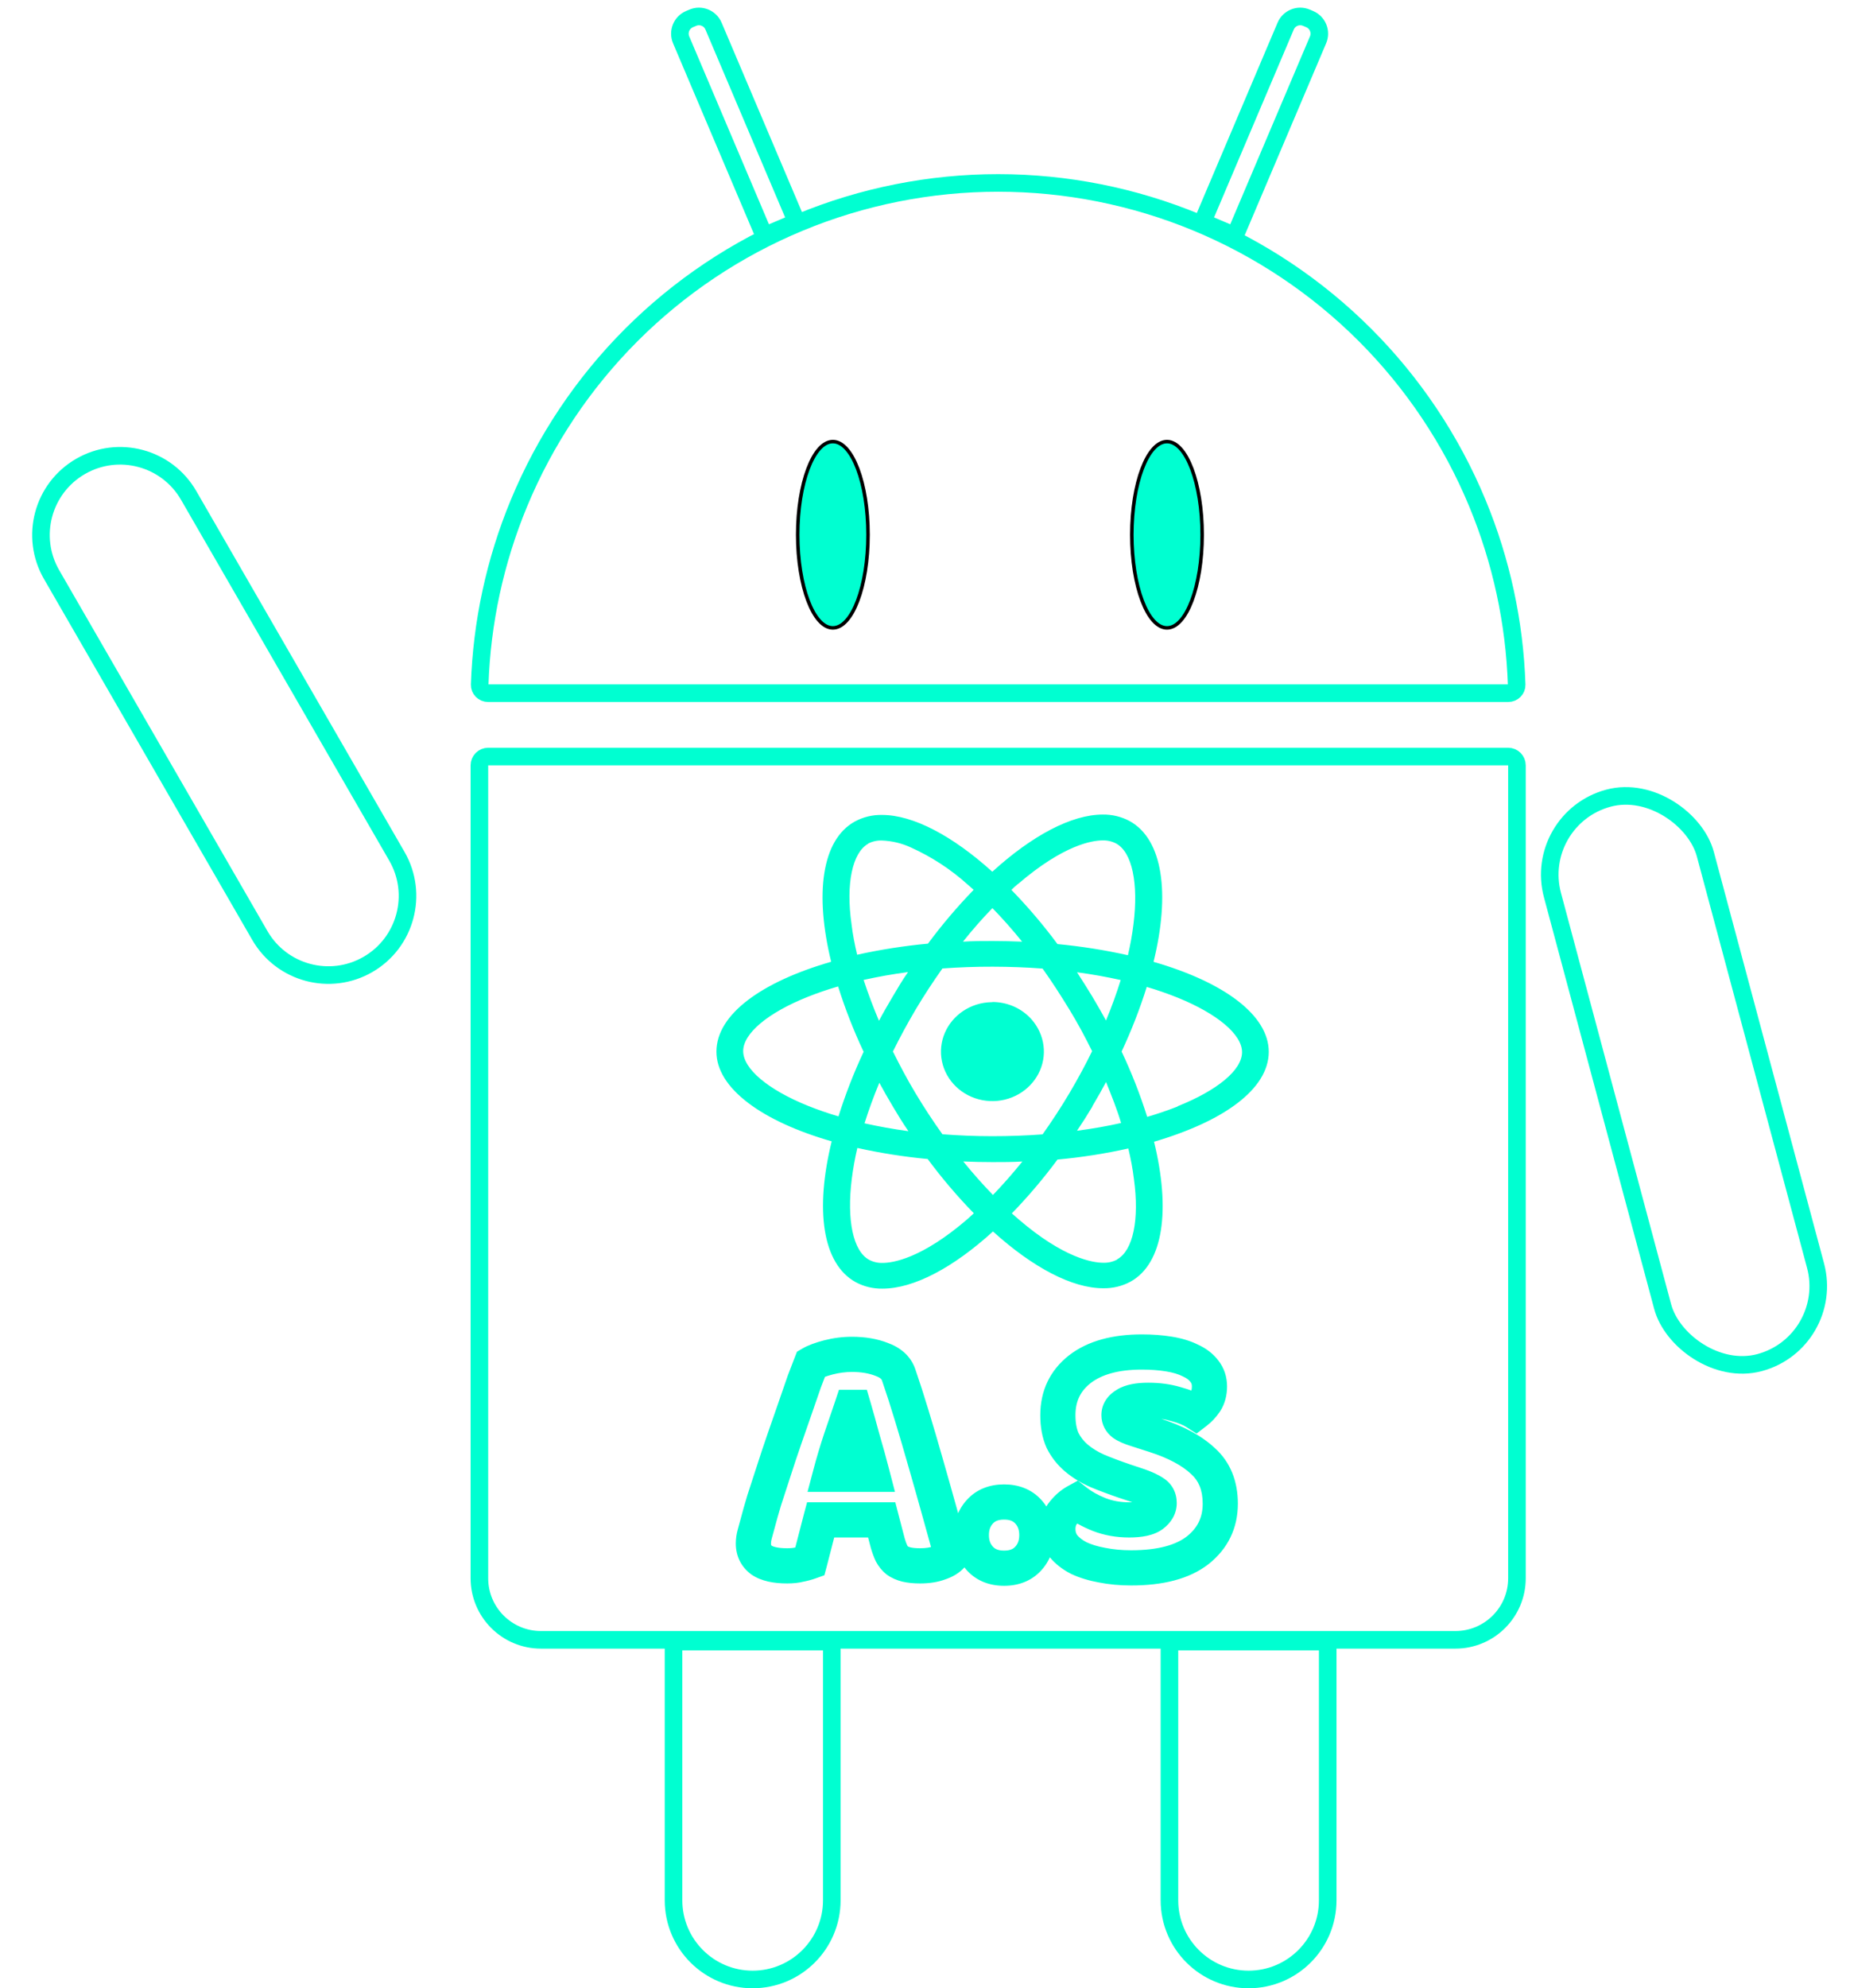 <svg width="526" height="565" viewBox="0 0 526 565" fill="none" xmlns="http://www.w3.org/2000/svg">
<path d="M196.052 5.427L196.972 5.036C199.26 4.065 201.902 5.133 202.873 7.42L226.512 63.111L217.307 67.018L193.668 11.328C192.697 9.04 193.764 6.398 196.052 5.427Z" stroke="#00FFD1" stroke-width="5"/>
<path d="M371.448 5.036L372.369 5.427C374.657 6.398 375.724 9.04 374.753 11.328L363.812 37.102L351.114 67.018L341.909 63.111L365.548 7.42C366.519 5.133 369.161 4.065 371.448 5.036Z" stroke="#00FFD1" stroke-width="5"/>
<path d="M420.077 143.039C426.862 159.419 430.633 176.876 431.223 194.569C431.266 195.861 430.209 196.985 428.805 196.985H283.805L138.805 196.985C137.402 196.985 136.344 195.861 136.387 194.569C136.977 176.876 140.748 159.419 147.533 143.039C154.946 125.143 165.81 108.883 179.507 95.186C193.204 81.49 209.464 70.625 227.359 63.212C245.255 55.8 264.435 51.985 283.805 51.985C303.175 51.985 322.355 55.8 340.251 63.212C358.146 70.625 374.407 81.49 388.103 95.186C401.8 108.883 412.665 125.143 420.077 143.039Z" stroke="#00FFD1" stroke-width="5"/>
<path d="M246.805 151.955C246.805 166.575 242.328 178.426 236.805 178.426C231.283 178.426 226.805 166.575 226.805 151.955C226.805 137.336 231.283 125.485 236.805 125.485C242.328 125.485 246.805 137.336 246.805 151.955Z" fill="#00FFD1"/>
<path d="M246.805 151.955C246.805 166.575 242.328 178.426 236.805 178.426C231.283 178.426 226.805 166.575 226.805 151.955C226.805 137.336 231.283 125.485 236.805 125.485C242.328 125.485 246.805 137.336 246.805 151.955Z" stroke="black"/>
<path d="M341.805 151.955C341.805 166.575 337.328 178.426 331.805 178.426C326.283 178.426 321.805 166.575 321.805 151.955C321.805 137.336 326.283 125.485 331.805 125.485C337.328 125.485 341.805 137.336 341.805 151.955Z" fill="#00FFD1"/>
<path d="M341.805 151.955C341.805 166.575 337.328 178.426 331.805 178.426C326.283 178.426 321.805 166.575 321.805 151.955C321.805 137.336 326.283 125.485 331.805 125.485C337.328 125.485 341.805 137.336 341.805 151.955Z" stroke="black"/>
<path d="M73.876 265.83L14.665 163.275C8.452 152.513 12.139 138.752 22.901 132.539C33.662 126.326 47.423 130.013 53.636 140.775L112.847 243.33C119.06 254.092 115.373 267.853 104.611 274.066C93.85 280.279 80.089 276.592 73.876 265.83Z" stroke="#00FFD1" stroke-width="5"/>
<rect x="435.582" y="232.637" width="45" height="166.053" rx="22.5" transform="rotate(-15 435.582 232.637)" stroke="#00FFD1" stroke-width="5"/>
<path d="M138.805 214.985H428.805C430.186 214.985 431.305 216.104 431.305 217.485V448.485C431.305 458.15 423.47 465.985 413.805 465.985H153.805C144.14 465.985 136.305 458.15 136.305 448.485V217.485C136.305 216.104 137.424 214.985 138.805 214.985Z" stroke="#00FFD1" stroke-width="5"/>
<path d="M230.624 387.552L228.089 383.242L226.593 384.122L225.964 385.74L230.624 387.552ZM235.52 385.728L234.275 380.886L234.258 380.89L234.241 380.894L235.52 385.728ZM250.688 386.304L248.852 390.955L248.925 390.984L248.999 391.01L250.688 386.304ZM255.488 390.624L260.213 388.988L260.207 388.97L260.2 388.952L255.488 390.624ZM259.232 402.24L264.015 400.784L264.015 400.784L259.232 402.24ZM263.264 415.968L258.454 417.333L258.456 417.342L258.459 417.35L263.264 415.968ZM267.2 429.888L262.382 431.226L262.385 431.235L262.387 431.244L267.2 429.888ZM270.56 441.984L274.356 445.238L276.081 443.226L275.384 440.668L270.56 441.984ZM267.104 444.096L265.523 439.353L265.435 439.382L265.348 439.414L267.104 444.096ZM257.696 444.576L256.483 449.427L256.517 449.435L256.551 449.443L257.696 444.576ZM255.104 443.424L251.981 447.328L252.07 447.4L252.163 447.468L255.104 443.424ZM253.472 441.408L248.932 443.503L248.997 443.643L249.07 443.778L253.472 441.408ZM252.416 438.528L247.578 439.79L247.597 439.865L247.619 439.939L252.416 438.528ZM250.688 431.904L255.526 430.642L254.551 426.904H250.688V431.904ZM233.312 431.904V426.904H229.471L228.481 430.616L233.312 431.904ZM231.776 437.856L226.925 436.643L226.925 436.643L231.776 437.856ZM230.24 443.808L231.922 448.517L234.395 447.634L235.071 445.096L230.24 443.808ZM227.36 444.576L226.439 439.662L226.254 439.696L226.072 439.745L227.36 444.576ZM216.512 443.328L213.512 447.328L213.605 447.397L213.7 447.463L216.512 443.328ZM214.592 435.936L209.784 434.562L209.784 434.562L214.592 435.936ZM215.456 432.768L220.291 434.04L220.294 434.032L220.296 434.023L215.456 432.768ZM217.28 426.336L212.525 424.791L212.507 424.845L212.491 424.899L217.28 426.336ZM219.968 418.08L224.722 419.63L224.727 419.615L224.731 419.6L219.968 418.08ZM223.04 408.864L218.316 407.225L218.316 407.225L223.04 408.864ZM226.112 400.032L230.833 401.679L230.839 401.662L230.845 401.645L226.112 400.032ZM228.704 392.544L224.034 390.758L224.011 390.819L223.989 390.88L228.704 392.544ZM242.144 399.936V394.936H238.54L237.401 398.355L242.144 399.936ZM239.072 408.96L234.347 407.324L234.338 407.352L234.329 407.379L239.072 408.96ZM236.096 418.944L231.262 417.667L229.604 423.944H236.096V418.944ZM248 418.944V423.944H254.462L252.84 417.689L248 418.944ZM245.216 408.864L240.388 410.164L240.403 410.22L240.419 410.275L245.216 408.864ZM242.72 399.936L247.519 398.532L246.466 394.936H242.72V399.936ZM233.159 391.862C233.662 391.566 234.777 391.097 236.799 390.562L234.241 380.894C231.911 381.511 229.762 382.258 228.089 383.242L233.159 391.862ZM236.765 390.57C238.612 390.096 240.434 389.864 242.24 389.864V379.864C239.566 379.864 236.908 380.208 234.275 380.886L236.765 390.57ZM242.24 389.864C244.948 389.864 247.12 390.271 248.852 390.955L252.524 381.653C249.392 380.417 245.932 379.864 242.24 379.864V389.864ZM248.999 391.01C250.482 391.543 250.7 392.082 250.776 392.296L260.2 388.952C258.868 385.198 255.886 382.857 252.377 381.598L248.999 391.01ZM250.763 392.26C251.889 395.513 253.118 399.323 254.449 403.696L264.015 400.784C262.658 396.325 261.391 392.391 260.213 388.988L250.763 392.26ZM254.449 403.696C255.783 408.08 257.118 412.625 258.454 417.333L268.074 414.603C266.722 409.839 265.369 405.232 264.015 400.784L254.449 403.696ZM258.459 417.35C259.799 422.008 261.107 426.633 262.382 431.226L272.018 428.55C270.733 423.927 269.417 419.272 268.069 414.586L258.459 417.35ZM262.387 431.244C263.665 435.778 264.781 439.796 265.736 443.3L275.384 440.668C274.419 437.132 273.295 433.086 272.013 428.532L262.387 431.244ZM266.764 438.73C266.764 438.73 266.76 438.735 266.752 438.743C266.743 438.751 266.73 438.763 266.711 438.779C266.673 438.811 266.609 438.859 266.513 438.918C266.316 439.038 266.001 439.193 265.523 439.353L268.685 448.839C270.774 448.143 272.818 447.032 274.356 445.238L266.764 438.73ZM265.348 439.414C264.509 439.729 263.308 439.96 261.632 439.96V449.96C264.18 449.96 266.627 449.615 268.86 448.778L265.348 439.414ZM261.632 439.96C260.349 439.96 259.444 439.851 258.841 439.709L256.551 449.443C258.124 449.813 259.843 449.96 261.632 449.96V439.96ZM258.909 439.725C258.378 439.593 258.132 439.444 258.045 439.38L252.163 447.468C253.484 448.428 254.966 449.047 256.483 449.427L258.909 439.725ZM258.227 439.52C258.187 439.487 258.052 439.367 257.874 439.038L249.07 443.778C249.788 445.113 250.741 446.337 251.981 447.328L258.227 439.52ZM258.012 439.313C257.751 438.747 257.479 438.024 257.213 437.117L247.619 439.939C247.993 441.208 248.425 442.405 248.932 443.503L258.012 439.313ZM257.254 437.266L255.526 430.642L245.85 433.166L247.578 439.79L257.254 437.266ZM250.688 426.904H233.312V436.904H250.688V426.904ZM228.481 430.616C227.962 432.562 227.443 434.572 226.925 436.643L236.627 439.069C237.133 437.044 237.638 435.086 238.143 433.192L228.481 430.616ZM226.925 436.643C226.419 438.668 225.914 440.626 225.409 442.52L235.071 445.096C235.59 443.15 236.109 441.14 236.627 439.069L226.925 436.643ZM228.558 439.099C227.932 439.323 227.228 439.514 226.439 439.662L228.281 449.49C229.54 449.254 230.756 448.933 231.922 448.517L228.558 439.099ZM226.072 439.745C225.666 439.853 224.946 439.96 223.808 439.96V449.96C225.486 449.96 227.134 449.811 228.648 449.407L226.072 439.745ZM223.808 439.96C220.93 439.96 219.7 439.449 219.324 439.193L213.7 447.463C216.524 449.383 220.158 449.96 223.808 449.96V439.96ZM219.512 439.328C219.312 439.178 219.277 439.095 219.274 439.089C219.269 439.077 219.208 438.958 219.208 438.624H209.208C209.208 442.12 210.668 445.195 213.512 447.328L219.512 439.328ZM219.208 438.624C219.208 438.211 219.266 437.777 219.4 437.31L209.784 434.562C209.406 435.887 209.208 437.245 209.208 438.624H219.208ZM219.4 437.31C219.668 436.371 219.965 435.279 220.291 434.04L210.621 431.496C210.307 432.689 210.028 433.709 209.784 434.562L219.4 437.31ZM220.296 434.023C220.723 432.378 221.311 430.299 222.069 427.773L212.491 424.899C211.713 427.493 211.085 429.702 210.616 431.513L220.296 434.023ZM222.035 427.881C222.867 425.323 223.762 422.573 224.722 419.63L215.214 416.53C214.254 419.475 213.357 422.229 212.525 424.791L222.035 427.881ZM224.731 419.6C225.678 416.634 226.689 413.601 227.764 410.503L218.316 407.225C217.215 410.399 216.178 413.51 215.205 416.56L224.731 419.6ZM227.764 410.503C228.851 407.369 229.874 404.428 230.833 401.679L221.391 398.385C220.43 401.14 219.405 404.087 218.316 407.225L227.764 410.503ZM230.845 401.645C231.8 398.842 232.658 396.363 233.419 394.208L223.989 390.88C223.214 393.077 222.344 395.59 221.379 398.419L230.845 401.645ZM233.374 394.33C234.205 392.156 234.841 390.503 235.284 389.364L225.964 385.74C225.511 386.905 224.867 388.58 224.034 390.758L233.374 394.33ZM237.401 398.355C236.512 401.021 235.494 404.01 234.347 407.324L243.797 410.596C244.954 407.254 245.984 404.227 246.887 401.517L237.401 398.355ZM234.329 407.379C233.206 410.745 232.184 414.175 231.262 417.667L240.93 420.221C241.8 416.929 242.762 413.703 243.815 410.541L234.329 407.379ZM236.096 423.944H248V413.944H236.096V423.944ZM252.84 417.689C251.931 414.183 250.989 410.771 250.013 407.453L240.419 410.275C241.363 413.485 242.277 416.792 243.16 420.199L252.84 417.689ZM250.044 407.564C249.141 404.21 248.299 401.198 247.519 398.532L237.921 401.34C238.677 403.922 239.499 406.862 240.388 410.164L250.044 407.564ZM242.72 394.936H242.144V404.936H242.72V394.936ZM278.671 429.504L275.007 426.102L275.007 426.102L278.671 429.504ZM292.303 429.504L295.966 426.102L295.966 426.102L292.303 429.504ZM292.303 442.944L295.966 446.346L295.966 446.346L292.303 442.944ZM278.671 442.944L275.007 446.346L278.671 442.944ZM281.175 436.224C281.175 434.662 281.618 433.678 282.334 432.906L275.007 426.102C272.395 428.914 271.175 432.41 271.175 436.224H281.175ZM282.334 432.906C282.884 432.315 283.728 431.816 285.487 431.816V421.816C281.485 421.816 277.785 423.109 275.007 426.102L282.334 432.906ZM285.487 431.816C287.245 431.816 288.089 432.315 288.639 432.906L295.966 426.102C293.188 423.109 289.488 421.816 285.487 421.816V431.816ZM288.639 432.906C289.355 433.678 289.799 434.662 289.799 436.224H299.799C299.799 432.41 298.578 428.914 295.966 426.102L288.639 432.906ZM289.799 436.224C289.799 437.786 289.355 438.77 288.639 439.542L295.966 446.346C298.578 443.534 299.799 440.038 299.799 436.224H289.799ZM288.639 439.542C288.089 440.133 287.245 440.632 285.487 440.632V450.632C289.488 450.632 293.188 449.339 295.966 446.346L288.639 439.542ZM285.487 440.632C283.728 440.632 282.884 440.133 282.334 439.542L275.007 446.346C277.785 449.339 281.485 450.632 285.487 450.632V440.632ZM282.334 439.542C281.618 438.77 281.175 437.786 281.175 436.224H271.175C271.175 440.038 272.395 443.534 275.007 446.346L282.334 439.542ZM319.69 420.864L318.076 425.597L318.092 425.602L318.108 425.607L319.69 420.864ZM312.01 417.984L309.979 422.553L310.032 422.577L310.086 422.599L312.01 417.984ZM302.122 409.344L297.565 411.402L297.605 411.492L297.649 411.58L302.122 409.344ZM307.018 389.088L303.96 385.132L303.946 385.143L303.931 385.154L307.018 389.088ZM332.362 384.768L333.162 379.832L333.162 379.832L332.362 384.768ZM338.41 386.592L336.173 391.064L336.275 391.115L336.379 391.161L338.41 386.592ZM342.442 389.664L338.442 392.664L338.479 392.714L338.517 392.762L342.442 389.664ZM342.73 398.304L346.89 401.078L346.924 401.026L346.957 400.974L342.73 398.304ZM339.946 401.28L337.261 405.498L340.208 407.374L342.983 405.252L339.946 401.28ZM334.282 398.976L332.857 403.769L332.917 403.787L332.977 403.803L334.282 398.976ZM320.17 399.168L322.65 403.509L322.727 403.466L322.801 403.419L320.17 399.168ZM319.402 404.544L316.353 408.507L316.452 408.584L316.555 408.655L319.402 404.544ZM323.146 406.176L324.673 401.415L324.644 401.406L324.616 401.397L323.146 406.176ZM328.234 407.808L326.706 412.569L326.713 412.571L328.234 407.808ZM342.058 415.2L338.633 418.843L338.67 418.878L338.709 418.913L342.058 415.2ZM340.522 440.544L343.587 444.494L343.605 444.48L343.624 444.465L340.522 440.544ZM313.354 444.768L314.334 439.865L314.286 439.855L314.237 439.847L313.354 444.768ZM306.73 442.752L304.432 447.193L304.523 447.24L304.615 447.283L306.73 442.752ZM302.314 439.296L298.27 442.237L298.346 442.341L298.427 442.442L302.314 439.296ZM302.41 429.792L306.219 433.03L306.258 432.985L306.296 432.938L302.41 429.792ZM305.962 426.72L309.051 422.788L306.45 420.745L303.552 422.339L305.962 426.72ZM312.49 430.368L310.633 435.01L310.652 435.018L310.672 435.026L312.49 430.368ZM327.658 430.464L330.658 434.464L330.658 434.464L327.658 430.464ZM328.042 424.224L325.209 428.344L325.299 428.406L325.392 428.464L328.042 424.224ZM323.722 422.208L325.351 417.481L325.327 417.473L325.303 417.465L323.722 422.208ZM321.303 416.131C318.572 415.201 316.118 414.279 313.933 413.369L310.086 422.599C312.509 423.609 315.175 424.607 318.076 425.597L321.303 416.131ZM314.04 413.415C312.103 412.554 310.538 411.577 309.287 410.519L302.828 418.153C304.905 419.911 307.308 421.366 309.979 422.553L314.04 413.415ZM309.287 410.519C308.132 409.542 307.246 408.413 306.594 407.108L297.649 411.58C298.917 414.115 300.655 416.314 302.828 418.153L309.287 410.519ZM306.678 407.286C306.147 406.109 305.778 404.45 305.778 402.144H295.778C295.778 405.47 296.304 408.611 297.565 411.402L306.678 407.286ZM305.778 402.144C305.778 398.188 307.192 395.306 310.104 393.022L303.931 385.154C298.523 389.398 295.778 395.22 295.778 402.144H305.778ZM310.075 393.044C313.125 390.687 317.788 389.192 324.682 389.192V379.192C316.471 379.192 309.358 380.961 303.96 385.132L310.075 393.044ZM324.682 389.192C327.204 389.192 329.493 389.368 331.561 389.704L333.162 379.832C330.494 379.4 327.663 379.192 324.682 379.192V389.192ZM331.561 389.704C333.566 390.029 335.071 390.513 336.173 391.064L340.646 382.12C338.42 381.007 335.893 380.275 333.162 379.832L331.561 389.704ZM336.379 391.161C337.469 391.646 338.079 392.181 338.442 392.664L346.442 386.664C344.884 384.587 342.806 383.074 340.44 382.023L336.379 391.161ZM338.517 392.762C338.727 393.028 338.882 393.355 338.882 393.984H348.882C348.882 391.285 348.076 388.732 346.366 386.566L338.517 392.762ZM338.882 393.984C338.882 394.854 338.69 395.336 338.502 395.634L346.957 400.974C348.305 398.84 348.882 396.442 348.882 393.984H338.882ZM338.569 395.53C338.104 396.229 337.554 396.815 336.908 397.308L342.983 405.252C344.513 404.081 345.819 402.683 346.89 401.078L338.569 395.53ZM342.63 397.062C340.646 395.799 338.235 394.865 335.586 394.149L332.977 403.803C335.064 404.367 336.429 404.969 337.261 405.498L342.63 397.062ZM335.706 394.183C332.816 393.324 329.738 392.92 326.506 392.92V402.92C328.905 402.92 331.011 403.22 332.857 403.769L335.706 394.183ZM326.506 392.92C323.351 392.92 320.088 393.338 317.538 394.917L322.801 403.419C322.8 403.42 322.863 403.382 323.02 403.325C323.177 403.268 323.407 403.201 323.728 403.138C324.38 403.009 325.289 402.92 326.506 402.92V392.92ZM317.689 394.827C315.28 396.203 313.154 398.63 313.154 402.144H323.154C323.154 402.307 323.13 402.509 323.063 402.73C322.996 402.951 322.899 403.142 322.797 403.292C322.599 403.585 322.454 403.621 322.65 403.509L317.689 394.827ZM313.154 402.144C313.154 404.816 314.423 407.022 316.353 408.507L322.45 400.581C322.518 400.633 322.722 400.813 322.902 401.157C323.088 401.516 323.154 401.874 323.154 402.144H313.154ZM316.555 408.655C318.006 409.659 319.82 410.384 321.675 410.955L324.616 401.397C323.143 400.944 322.461 400.581 322.248 400.433L316.555 408.655ZM321.618 410.937L326.706 412.569L329.761 403.047L324.673 401.415L321.618 410.937ZM326.713 412.571C332.307 414.357 336.161 416.519 338.633 418.843L345.482 411.557C341.554 407.865 336.192 405.099 329.754 403.045L326.713 412.571ZM338.709 418.913C340.745 420.75 341.954 423.335 341.954 427.296H351.954C351.954 421.017 349.898 415.538 345.406 411.487L338.709 418.913ZM341.954 427.296C341.954 431.198 340.516 434.173 337.419 436.623L343.624 444.465C349.103 440.131 351.954 434.274 351.954 427.296H341.954ZM337.456 436.594C334.403 438.964 329.379 440.536 321.609 440.536V450.536C330.48 450.536 338.064 448.78 343.587 444.494L337.456 436.594ZM321.609 440.536C318.954 440.536 316.533 440.305 314.334 439.865L312.373 449.671C315.294 450.255 318.377 450.536 321.609 450.536V440.536ZM314.237 439.847C312.086 439.461 310.304 438.903 308.844 438.221L304.615 447.283C306.995 448.393 309.629 449.179 312.47 449.689L314.237 439.847ZM309.027 438.311C307.659 437.603 306.772 436.857 306.2 436.15L298.427 442.442C300.031 444.423 302.088 445.981 304.432 447.193L309.027 438.311ZM306.357 436.355C305.974 435.828 305.778 435.264 305.778 434.496H295.778C295.778 437.312 296.605 439.948 298.27 442.237L306.357 436.355ZM305.778 434.496C305.778 433.693 305.982 433.31 306.219 433.03L298.6 426.554C296.661 428.834 295.778 431.587 295.778 434.496H305.778ZM306.296 432.938C307.05 432.007 307.753 431.441 308.371 431.101L303.552 422.339C301.61 423.407 299.945 424.889 298.523 426.646L306.296 432.938ZM302.872 430.652C305.108 432.408 307.719 433.845 310.633 435.01L314.346 425.726C312.14 424.843 310.399 423.848 309.051 422.788L302.872 430.652ZM310.672 435.026C313.926 436.296 317.396 436.904 321.034 436.904V426.904C318.527 426.904 316.301 426.488 314.307 425.71L310.672 435.026ZM321.034 436.904C324.374 436.904 328.005 436.453 330.658 434.464L324.658 426.464C324.778 426.373 324.651 426.512 323.979 426.658C323.329 426.799 322.371 426.904 321.034 426.904V436.904ZM330.658 434.464C332.847 432.822 334.578 430.348 334.578 427.104H324.578C324.578 427.002 324.591 426.879 324.626 426.746C324.662 426.613 324.71 426.503 324.756 426.423C324.846 426.266 324.879 426.298 324.658 426.464L330.658 434.464ZM334.578 427.104C334.578 424.225 333.28 421.602 330.691 419.984L325.392 428.464C325.245 428.372 324.982 428.152 324.782 427.777C324.589 427.415 324.578 427.14 324.578 427.104H334.578ZM330.874 420.104C329.328 419.041 327.418 418.194 325.351 417.481L322.092 426.935C323.737 427.502 324.707 427.999 325.209 428.344L330.874 420.104ZM325.303 417.465L321.271 416.121L318.108 425.607L322.14 426.951L325.303 417.465Z" fill="#00FFD1"/>
<path d="M360.74 298.916C360.74 288.376 347.828 279.03 327.975 273.325C332.751 253.944 330.665 238.525 321.16 233.309C318.83 232.065 316.2 231.432 313.534 231.473C304.666 231.473 293.458 237.424 282.138 247.718C270.818 237.5 259.642 231.58 250.789 231.58C248.083 231.523 245.41 232.168 243.052 233.447C233.595 238.678 231.636 254.005 236.349 273.294C216.591 278.969 203.743 288.239 203.711 298.732C203.679 309.226 216.639 318.618 236.492 324.308C231.716 343.704 233.786 359.108 243.307 364.324C245.628 365.574 248.255 366.208 250.917 366.159C259.801 366.159 271.009 360.209 282.329 349.914C293.633 360.132 304.809 366.052 313.677 366.052C316.383 366.1 319.054 365.456 321.415 364.186C330.872 358.955 332.815 343.627 328.118 324.415C347.876 318.664 360.724 309.394 360.74 298.916ZM289.43 251.175C302.469 239.963 310.621 238.755 313.518 238.755C314.862 238.713 316.193 239.019 317.371 239.642C321.925 242.135 323.74 250.931 322.291 262.587C321.92 265.563 321.388 268.519 320.699 271.443C314.101 269.97 307.411 268.912 300.67 268.277C296.656 262.865 292.273 257.714 287.551 252.858C288.14 252.292 288.777 251.726 289.43 251.175ZM249.962 307.589C251.203 309.883 252.525 312.178 253.894 314.488C255.263 316.797 256.696 319.138 258.288 321.448C253.974 320.851 249.786 320.101 245.806 319.214C246.921 315.329 248.338 311.505 249.962 307.589ZM245.551 278.464C249.579 277.562 253.798 276.812 258.177 276.231C256.585 278.495 255.215 280.82 253.783 283.252C252.35 285.684 251.092 287.841 249.866 290.166C248.242 286.189 246.804 282.288 245.551 278.464ZM253.846 298.87C255.82 294.862 257.991 290.854 260.358 286.847C262.746 282.839 265.309 278.938 267.952 275.206C272.585 274.87 277.362 274.686 282.281 274.701C287.201 274.717 291.834 274.885 296.435 275.237C299.078 278.938 301.609 282.885 303.997 286.786C306.386 290.686 308.583 294.77 310.557 298.763C308.599 302.77 306.417 306.793 304.061 310.771C301.705 314.748 299.11 318.694 296.467 322.427C291.834 322.778 287.058 322.947 282.138 322.947C277.218 322.947 272.585 322.748 267.984 322.396C265.341 318.694 262.794 314.839 260.406 310.847C258.018 306.855 255.9 302.862 253.91 298.87H253.846ZM306.163 276.277C310.493 276.858 314.681 277.608 318.645 278.495C317.467 282.273 316.066 286.143 314.442 290.044C313.184 287.749 311.878 285.455 310.493 283.145C309.108 280.835 307.643 278.51 306.226 276.277H306.163ZM310.557 314.396C311.926 312.081 313.232 309.771 314.474 307.467C316.066 311.444 317.658 315.36 318.772 319.184C314.76 320.086 310.541 320.82 306.163 321.402C307.702 319.138 309.188 316.802 310.621 314.396H310.557ZM282.17 258.059C285.036 260.996 287.854 264.177 290.608 267.588C287.885 267.481 285.099 267.405 282.281 267.405C279.463 267.405 276.581 267.405 273.795 267.588C276.518 264.193 279.304 260.996 282.17 258.059ZM246.857 239.703C248.065 239.086 249.423 238.79 250.789 238.846C253.658 238.961 256.471 239.643 259.052 240.85C264.887 243.493 270.258 246.992 274.973 251.221L276.836 252.858C272.162 257.678 267.822 262.788 263.845 268.154C257.067 268.785 250.34 269.838 243.705 271.306C243.004 268.338 242.431 265.432 242.112 262.632C240.457 251.084 242.367 242.273 246.841 239.764L246.857 239.703ZM238.435 317.256C235.443 316.379 232.499 315.358 229.614 314.197C218.311 309.608 211.305 303.719 211.305 298.686C211.305 293.654 218.342 287.795 229.63 283.283C232.464 282.155 235.355 281.165 238.291 280.315C240.282 286.652 242.707 292.856 245.551 298.885C242.768 304.854 240.39 310.991 238.435 317.256ZM275.053 346.473C262.014 357.685 253.862 358.878 250.949 358.878C249.605 358.921 248.273 358.615 247.096 357.991C242.542 355.498 240.727 346.702 242.176 335.046C242.546 332.074 243.077 329.123 243.768 326.205C250.367 327.665 257.057 328.718 263.797 329.356C267.806 334.771 272.189 339.923 276.916 344.775L275.053 346.473ZM282.329 339.574C279.463 336.637 276.645 333.455 273.875 330.044C276.613 330.167 279.399 330.228 282.218 330.228C285.036 330.228 287.917 330.228 290.703 330.059C287.949 333.455 285.147 336.637 282.313 339.574H282.329ZM317.642 357.93C316.434 358.566 315.07 358.877 313.693 358.832C310.796 358.832 302.549 357.609 289.557 346.442L287.694 344.805C292.363 339.985 296.698 334.875 300.67 329.509C307.454 328.887 314.187 327.834 320.826 326.358C321.527 329.325 322.084 332.232 322.418 335.031C323.994 346.564 322.163 355.375 317.626 357.869L317.642 357.93ZM334.837 314.426C332.114 315.497 329.232 316.491 326.175 317.379C324.177 311.042 321.747 304.838 318.9 298.809C321.696 292.846 324.084 286.715 326.048 280.453C329.04 281.33 331.983 282.351 334.868 283.512C346.156 288.101 353.178 293.99 353.162 299.023C353.146 304.055 346.125 309.853 334.821 314.365L334.837 314.426ZM282.17 312.866C285.06 312.869 287.887 312.049 290.292 310.508C292.698 308.968 294.573 306.777 295.683 304.212C296.792 301.647 297.084 298.824 296.523 296.099C295.963 293.375 294.573 290.871 292.532 288.905C290.49 286.939 287.887 285.599 285.053 285.055C282.218 284.51 279.279 284.785 276.607 285.845C273.935 286.905 271.651 288.702 270.042 291.01C268.434 293.317 267.573 296.031 267.57 298.809C267.566 300.653 267.941 302.481 268.672 304.186C269.404 305.891 270.479 307.441 271.835 308.747C273.191 310.053 274.802 311.089 276.575 311.796C278.349 312.502 280.25 312.866 282.17 312.866ZM192.662 221.485V376.163H371.805V221.485H192.662ZM371.805 376.163H192.662V221.485H371.805V376.163ZM236.476 324.308C231.7 343.704 233.77 359.108 243.291 364.324C245.613 365.574 248.239 366.208 250.901 366.159C259.785 366.159 270.993 360.209 282.313 349.914C293.617 360.132 304.794 366.052 313.662 366.052C316.367 366.1 319.038 365.456 321.399 364.186C330.856 358.955 332.799 343.627 328.102 324.415C347.86 318.725 360.708 309.455 360.724 298.977C360.74 288.499 347.812 279.091 327.959 273.386C332.735 254.005 330.649 238.586 321.144 233.37C318.814 232.127 316.184 231.493 313.518 231.535C304.65 231.535 293.442 237.485 282.122 247.779C270.802 237.561 259.626 231.642 250.773 231.642C248.067 231.584 245.394 232.229 243.036 233.508C233.579 238.739 231.62 254.066 236.333 273.355C216.575 279.03 203.727 288.3 203.695 298.793C203.663 309.287 216.639 318.587 236.492 324.308H236.476ZM275.021 346.473C261.982 357.685 253.83 358.878 250.917 358.878C249.573 358.921 248.242 358.615 247.064 357.991C242.51 355.498 240.695 346.702 242.144 335.046C242.514 332.074 243.045 329.123 243.736 326.205C250.336 327.665 257.026 328.718 263.765 329.356C267.774 334.771 272.157 339.923 276.884 344.775L275.021 346.473ZM314.489 290.044C313.232 287.749 311.926 285.455 310.541 283.145C309.156 280.835 307.675 278.556 306.211 276.277C310.541 276.858 314.728 277.608 318.693 278.495C317.53 282.273 316.129 286.143 314.505 290.044H314.489ZM318.82 319.107C314.808 320.01 310.589 320.744 306.211 321.325C307.707 319.061 309.172 316.726 310.605 314.319C312.038 311.913 313.343 309.603 314.521 307.39C316.193 311.444 317.642 315.329 318.788 319.184L318.82 319.107ZM310.525 298.686C308.567 302.694 306.386 306.717 304.029 310.694C301.673 314.671 299.078 318.618 296.435 322.35C291.802 322.702 287.026 322.87 282.106 322.87C277.186 322.87 272.553 322.671 267.952 322.319C265.309 318.618 262.762 314.763 260.374 310.771C257.986 306.778 255.805 302.786 253.814 298.793C255.789 294.786 257.959 290.778 260.326 286.77C262.714 282.763 265.278 278.862 267.92 275.13C272.553 274.793 277.33 274.61 282.249 274.625C287.169 274.64 291.802 274.808 296.403 275.16C299.046 278.862 301.577 282.809 303.966 286.709C306.354 290.61 308.567 294.77 310.541 298.763L310.525 298.686ZM258.288 321.448C253.974 320.851 249.786 320.101 245.806 319.214C246.984 315.451 248.401 311.566 250.025 307.665C251.267 309.96 252.588 312.254 253.958 314.564C255.327 316.874 256.696 319.138 258.288 321.448ZM253.846 283.206C252.461 285.501 251.156 287.795 249.93 290.12C248.263 286.174 246.804 282.288 245.551 278.464C249.579 277.562 253.798 276.812 258.177 276.231C256.696 278.495 255.279 280.835 253.846 283.206ZM282.313 339.574C279.447 336.637 276.629 333.455 273.859 330.044C276.597 330.167 279.384 330.228 282.202 330.228C285.02 330.228 287.901 330.228 290.688 330.059C287.949 333.455 285.147 336.637 282.313 339.574ZM317.626 357.93C316.418 358.566 315.054 358.877 313.677 358.832C310.78 358.832 302.533 357.609 289.541 346.442L287.678 344.805C292.347 339.985 296.682 334.875 300.654 329.509C307.438 328.887 314.171 327.834 320.81 326.358C321.511 329.325 322.068 332.232 322.402 335.031C323.994 346.564 322.163 355.375 317.626 357.869V357.93ZM326.032 280.438C329.024 281.315 331.967 282.336 334.852 283.497C346.14 288.086 353.162 293.975 353.146 299.008C353.13 304.04 346.125 309.96 334.821 314.472C332.098 315.543 329.216 316.537 326.16 317.425C324.161 311.088 321.731 304.884 318.884 298.855C321.685 292.852 324.073 286.68 326.032 280.376V280.438ZM289.414 251.236C302.453 240.024 310.605 238.816 313.502 238.816C314.846 238.774 316.177 239.081 317.355 239.703C321.909 242.196 323.724 250.992 322.275 262.648C321.904 265.624 321.372 268.581 320.683 271.504C314.085 270.031 307.395 268.973 300.654 268.338C296.64 262.926 292.257 257.775 287.535 252.919C288.14 252.292 288.777 251.726 289.43 251.175L289.414 251.236ZM282.17 258.059C285.036 260.996 287.854 264.177 290.608 267.588C287.885 267.481 285.099 267.405 282.281 267.405C279.463 267.405 276.581 267.405 273.795 267.588C276.518 264.193 279.304 260.996 282.17 258.059ZM246.857 239.703C248.065 239.086 249.423 238.79 250.789 238.846C253.658 238.961 256.471 239.643 259.052 240.85C264.887 243.493 270.258 246.992 274.973 251.221L276.836 252.858C272.162 257.678 267.822 262.788 263.845 268.154C257.067 268.785 250.34 269.838 243.705 271.306C243.004 268.338 242.431 265.432 242.112 262.632C240.457 251.084 242.367 242.273 246.841 239.764L246.857 239.703ZM229.63 283.283C232.464 282.155 235.355 281.165 238.291 280.315C240.282 286.652 242.707 292.856 245.551 298.885C242.757 304.849 240.369 310.98 238.403 317.241C235.411 316.364 232.468 315.342 229.583 314.182C218.279 309.593 211.273 303.704 211.273 298.671C211.273 293.638 218.342 287.795 229.63 283.283ZM282.17 284.812C279.279 284.809 276.452 285.63 274.047 287.17C271.642 288.711 269.766 290.902 268.657 293.467C267.548 296.031 267.255 298.855 267.816 301.579C268.377 304.304 269.766 306.807 271.808 308.773C273.85 310.739 276.452 312.079 279.287 312.624C282.121 313.169 285.06 312.894 287.732 311.834C290.404 310.774 292.689 308.976 294.297 306.669C295.906 304.361 296.766 301.647 296.769 298.87C296.784 297.019 296.417 295.183 295.69 293.469C294.963 291.755 293.89 290.196 292.533 288.882C291.176 287.568 289.561 286.525 287.783 285.814C286.004 285.102 284.096 284.736 282.17 284.736V284.812ZM282.17 284.812C279.279 284.809 276.452 285.63 274.047 287.17C271.642 288.711 269.766 290.902 268.657 293.467C267.548 296.031 267.255 298.855 267.816 301.579C268.377 304.304 269.766 306.807 271.808 308.773C273.85 310.739 276.452 312.079 279.287 312.624C282.121 313.169 285.06 312.894 287.732 311.834C290.404 310.774 292.689 308.976 294.297 306.669C295.906 304.361 296.766 301.647 296.769 298.87C296.784 297.019 296.417 295.183 295.69 293.469C294.963 291.755 293.89 290.196 292.533 288.882C291.176 287.568 289.561 286.525 287.783 285.814C286.004 285.102 284.096 284.736 282.17 284.736V284.812ZM282.17 284.812C279.279 284.809 276.452 285.63 274.047 287.17C271.642 288.711 269.766 290.902 268.657 293.467C267.548 296.031 267.255 298.855 267.816 301.579C268.377 304.304 269.766 306.807 271.808 308.773C273.85 310.739 276.452 312.079 279.287 312.624C282.121 313.169 285.06 312.894 287.732 311.834C290.404 310.774 292.689 308.976 294.297 306.669C295.906 304.361 296.766 301.647 296.769 298.87C296.784 297.019 296.417 295.183 295.69 293.469C294.963 291.755 293.89 290.196 292.533 288.882C291.176 287.568 289.561 286.525 287.783 285.814C286.004 285.102 284.096 284.736 282.17 284.736V284.812ZM360.74 298.946C360.74 288.407 347.828 279.061 327.975 273.355C332.751 253.975 330.665 238.556 321.16 233.34C318.83 232.096 316.2 231.463 313.534 231.504C304.666 231.504 293.458 237.454 282.138 247.749C270.818 237.531 259.642 231.611 250.789 231.611C248.083 231.554 245.41 232.198 243.052 233.477C233.595 238.709 231.636 254.036 236.349 273.325C216.591 279 203.743 288.269 203.711 298.763C203.679 309.256 216.639 318.648 236.492 324.339C231.716 343.735 233.786 359.138 243.307 364.354C245.628 365.605 248.255 366.238 250.917 366.19C259.801 366.19 271.009 360.24 282.329 349.945C293.633 360.163 304.809 366.083 313.677 366.083C316.383 366.131 319.054 365.486 321.415 364.217C330.872 358.985 332.815 343.658 328.118 324.446C347.876 318.664 360.724 309.394 360.74 298.916V298.946ZM289.43 251.175C302.469 239.963 310.621 238.755 313.518 238.755C314.862 238.713 316.193 239.019 317.371 239.642C321.925 242.135 323.74 250.931 322.291 262.587C321.92 265.563 321.388 268.519 320.699 271.443C314.101 269.97 307.411 268.912 300.67 268.277C296.656 262.865 292.273 257.714 287.551 252.858C288.14 252.292 288.777 251.726 289.43 251.175ZM249.962 307.589C251.203 309.883 252.525 312.178 253.894 314.488C255.263 316.797 256.696 319.138 258.288 321.448C253.974 320.851 249.786 320.101 245.806 319.214C246.921 315.329 248.338 311.505 249.962 307.589ZM245.551 278.464C249.579 277.562 253.798 276.812 258.177 276.231C256.585 278.495 255.215 280.82 253.783 283.252C252.35 285.684 251.092 287.841 249.866 290.166C248.242 286.189 246.804 282.288 245.551 278.464ZM253.846 298.87C255.82 294.862 257.991 290.854 260.358 286.847C262.746 282.839 265.309 278.938 267.952 275.206C272.585 274.87 277.362 274.686 282.281 274.701C287.201 274.717 291.834 274.885 296.435 275.237C299.078 278.938 301.609 282.885 303.997 286.786C306.386 290.686 308.583 294.77 310.557 298.763C308.599 302.77 306.417 306.793 304.061 310.771C301.705 314.748 299.11 318.694 296.467 322.427C291.834 322.778 287.058 322.947 282.138 322.947C277.218 322.947 272.585 322.748 267.984 322.396C265.341 318.694 262.794 314.839 260.406 310.847C258.018 306.855 255.9 302.862 253.91 298.87H253.846ZM306.163 276.277C310.493 276.858 314.681 277.608 318.645 278.495C317.467 282.273 316.066 286.143 314.442 290.044C313.184 287.749 311.878 285.455 310.493 283.145C309.108 280.835 307.643 278.51 306.226 276.277H306.163ZM310.557 314.396C311.926 312.081 313.232 309.771 314.474 307.467C316.066 311.444 317.658 315.36 318.772 319.184C314.76 320.086 310.541 320.82 306.163 321.402C307.702 319.138 309.188 316.802 310.621 314.396H310.557ZM282.17 258.059C285.036 260.996 287.854 264.177 290.608 267.588C287.885 267.481 285.099 267.405 282.281 267.405C279.463 267.405 276.581 267.405 273.795 267.588C276.518 264.193 279.304 260.996 282.17 258.059ZM246.857 239.703C248.065 239.086 249.423 238.79 250.789 238.846C253.658 238.961 256.471 239.643 259.052 240.85C264.887 243.493 270.258 246.992 274.973 251.221L276.836 252.858C272.162 257.678 267.822 262.788 263.845 268.154C257.067 268.785 250.34 269.838 243.705 271.306C243.004 268.338 242.431 265.432 242.112 262.632C240.457 251.084 242.367 242.273 246.841 239.764L246.857 239.703ZM238.435 317.256C235.443 316.379 232.499 315.358 229.614 314.197C218.311 309.608 211.305 303.719 211.305 298.686C211.305 293.654 218.342 287.795 229.63 283.283C232.464 282.155 235.355 281.165 238.291 280.315C240.282 286.652 242.707 292.856 245.551 298.885C242.768 304.854 240.39 310.991 238.435 317.256ZM275.053 346.473C262.014 357.685 253.862 358.878 250.949 358.878C249.605 358.921 248.273 358.615 247.096 357.991C242.542 355.498 240.727 346.702 242.176 335.046C242.546 332.074 243.077 329.123 243.768 326.205C250.367 327.665 257.057 328.718 263.797 329.356C267.806 334.771 272.189 339.923 276.916 344.775L275.053 346.473ZM282.329 339.574C279.463 336.637 276.645 333.455 273.875 330.044C276.613 330.167 279.399 330.228 282.218 330.228C285.036 330.228 287.917 330.228 290.703 330.059C287.949 333.455 285.147 336.637 282.313 339.574H282.329ZM317.642 357.93C316.434 358.566 315.07 358.877 313.693 358.832C310.796 358.832 302.549 357.609 289.557 346.442L287.694 344.805C292.363 339.985 296.698 334.875 300.67 329.509C307.454 328.887 314.187 327.834 320.826 326.358C321.527 329.325 322.084 332.232 322.418 335.031C323.994 346.564 322.163 355.375 317.626 357.869L317.642 357.93ZM334.837 314.426C332.114 315.497 329.232 316.491 326.175 317.379C324.177 311.042 321.747 304.838 318.9 298.809C321.696 292.846 324.084 286.715 326.048 280.453C329.04 281.33 331.983 282.351 334.868 283.512C346.156 288.101 353.178 293.99 353.162 299.023C353.146 304.055 346.125 309.853 334.821 314.365L334.837 314.426ZM282.17 312.866C285.06 312.869 287.887 312.049 290.292 310.508C292.698 308.968 294.573 306.777 295.683 304.212C296.792 301.647 297.084 298.824 296.523 296.099C295.963 293.375 294.573 290.871 292.532 288.905C290.49 286.939 287.887 285.599 285.053 285.055C282.218 284.51 279.279 284.785 276.607 285.845C273.935 286.905 271.651 288.702 270.042 291.01C268.434 293.317 267.573 296.031 267.57 298.809C267.566 300.653 267.941 302.481 268.672 304.186C269.404 305.891 270.479 307.441 271.835 308.747C273.191 310.053 274.802 311.089 276.575 311.796C278.349 312.502 280.25 312.866 282.17 312.866Z" fill="#00FFD1"/>
<path d="M332.5 466.5H377.5V540C377.5 552.426 367.426 562.5 355 562.5C342.574 562.5 332.5 552.426 332.5 540V466.5Z" stroke="#00FFD1" stroke-width="5"/>
<path d="M191.5 466.5H236.5V540C236.5 552.426 226.426 562.5 214 562.5C201.574 562.5 191.5 552.426 191.5 540V466.5Z" stroke="#00FFD1" stroke-width="5"/>
</svg>
